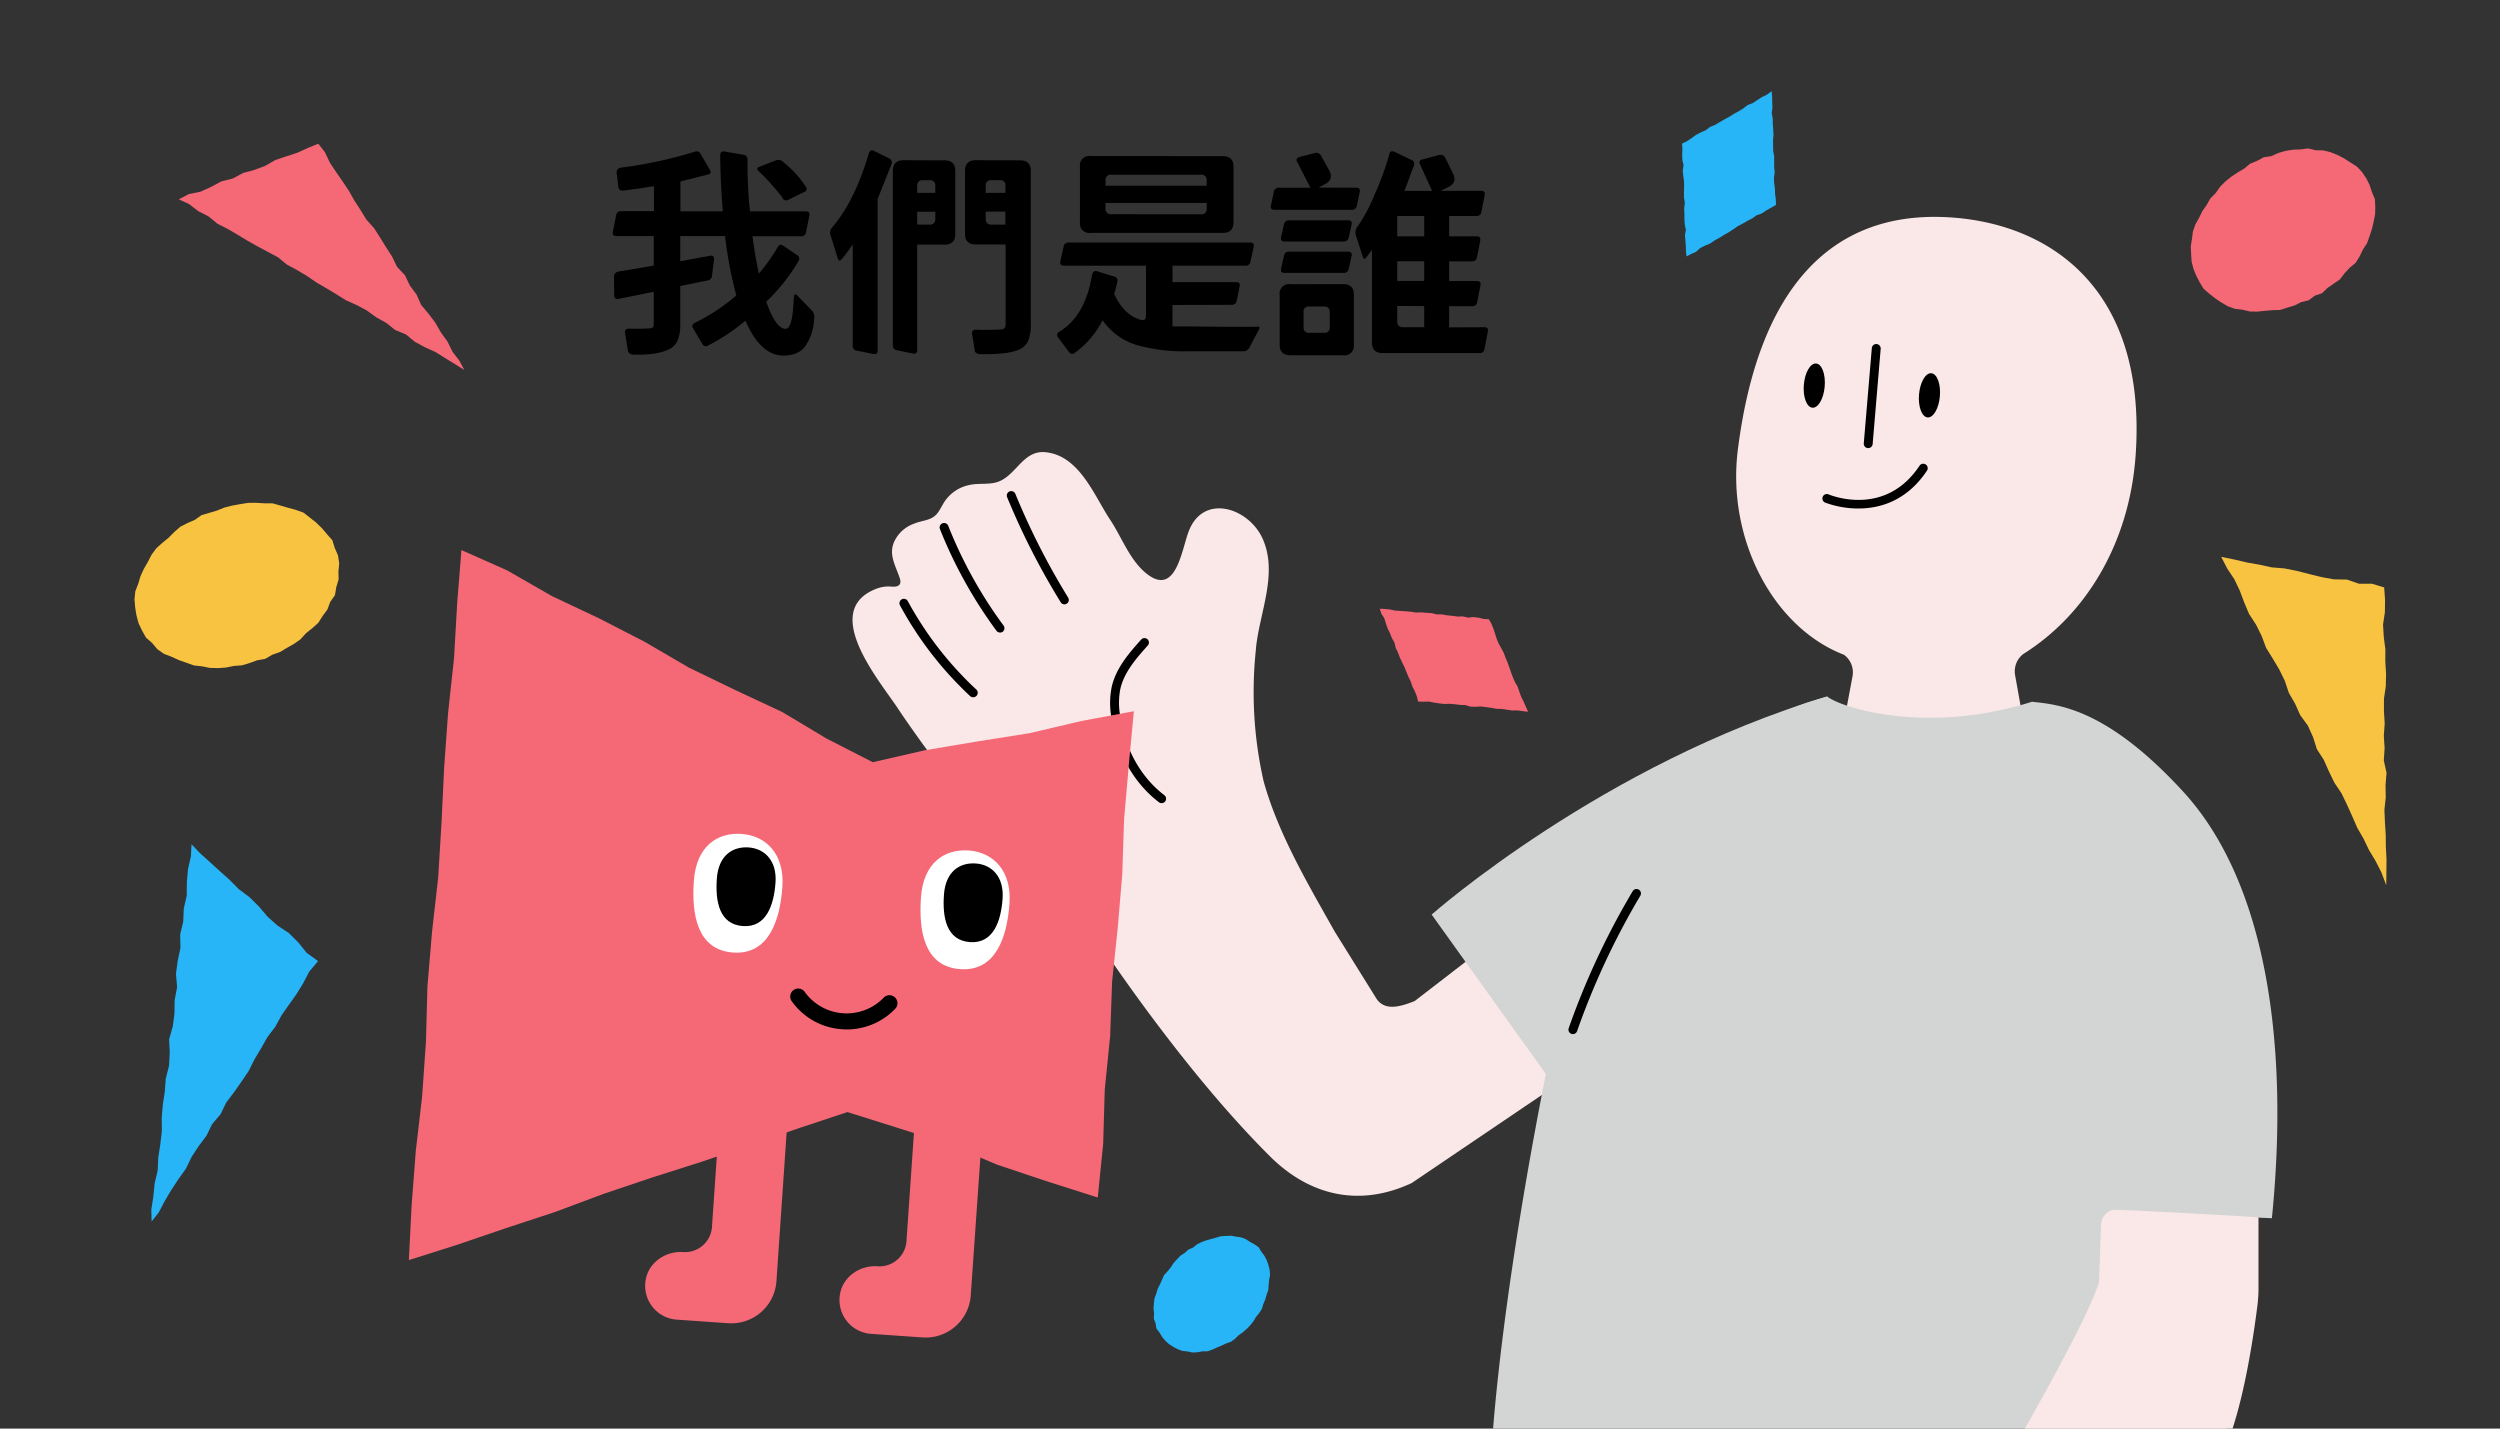 <svg xmlns="http://www.w3.org/2000/svg" viewBox="0 0 700 400"><rect x="0" y="0" width="700" height="400" fill="#333333" stroke="none"/><defs><style>.cls-1{fill:#fae7e7;}.cls-2{fill:#d3d4d4;}.cls-3{fill:#f56977;}.cls-4{fill:#fff;}.cls-5{fill:#27b5f7;}.cls-6{fill:#f8c341;}</style></defs><g id="圖"><path d="M217.8,69.13c.37-.66.88-.76,1.54-.31l3.83,2.6a1.16,1.16,0,0,1,.38,1.73,51.51,51.51,0,0,1-9,11.32q2.65,7.61,5.44,7.6c1.28,0,2-2.65,2.23-8,.08-1.53.39-2,.92-1.43L227.38,87a2.78,2.78,0,0,1,.56,2.42,14.51,14.51,0,0,1-2.35,7.35c-1.28,1.86-3.36,2.78-6.25,2.78q-6.36,0-10.63-9.76a53.41,53.41,0,0,1-10.39,6.92,1.08,1.08,0,0,1-1.67-.43L194.11,92a1,1,0,0,1,.44-1.61,53.19,53.19,0,0,0,11.62-7.67A119.22,119.22,0,0,1,203,66.1H190.47v7.05l8.34-1.54c.79-.13,1.16.22,1.12,1l-.56,4.45a1.44,1.44,0,0,1-1.3,1.48l-7.6,1.55V90.71a11.33,11.33,0,0,1-.75,4.64,5.06,5.06,0,0,1-2.59,2.54c-2.06,1-5.22,1.5-9.46,1.42-1.12,0-1.73-.39-1.86-1.18l-.8-4.94c-.13-.79.27-1.18,1.17-1.18a50.17,50.17,0,0,0,5.38-.06,2,2,0,0,0,1.18-.25,1.46,1.46,0,0,0,.31-1v-9l-9.9,2c-.78.12-1.17-.23-1.17-1.06l-.06-5.19c0-.82.53-1.32,1.6-1.48,3.88-.62,7-1.16,9.53-1.61V66.1H172.6q-1.24,0-1-1.17l.92-4.64a1.28,1.28,0,0,1,1.43-1.17h9.15v-7c-2.68.45-5.51.86-8.47,1.23-1,.09-1.45-.28-1.49-1.11l-.49-3.89c0-.83.41-1.3,1.36-1.43a119.5,119.5,0,0,0,20.53-4.45,1.24,1.24,0,0,1,1.66.68l2.6,4.45c.37.71.15,1.14-.68,1.3l-7.6,1.92v8.35h11.87q-.61-7.11-.74-15.52c0-1,.39-1.36,1.17-1.24l5.32.93a1.24,1.24,0,0,1,1.17,1.36,134.2,134.2,0,0,0,.68,14.47h15.58c.83,0,1.18.39,1.06,1.17l-.93,4.64a1.28,1.28,0,0,1-1.42,1.17H210.69q.74,5.57,1.79,10.45A49,49,0,0,0,217.8,69.13Zm7.79-16.88a.89.89,0,0,1-.37,1.49l-4.39,2.16a1.21,1.21,0,0,1-1.74-.43c0-.17-.78-1.22-2.47-3.15a50.89,50.89,0,0,0-4.2-4.39c-.58-.54-.5-1,.24-1.24l4.58-1.79a2,2,0,0,1,2.22.61A27.84,27.84,0,0,1,225.59,52.25Z"/><path d="M244.69,42.24l4.27,2.1a1.25,1.25,0,0,1,.62,1.73l-3.84,9.65V98.07q0,1.25-1.17,1.05l-4.64-.93a1.27,1.27,0,0,1-1.17-1.42V68.39a37,37,0,0,1-3.1,4.21c-.49.57-.86.47-1.11-.31l-2-6.43a2.09,2.09,0,0,1,.31-2q6.38-7.37,10.33-20.66C243.48,42.17,244,41.87,244.69,42.24Zm19.79,2.66c2,0,3,1,3,3V65.49c0,2-1,3-3,3h-7.67V98q0,1.23-1.17,1l-4.46-.93A1.27,1.27,0,0,1,250,96.65V47.86c0-2,1-3,3-3Zm-2.6,7.17a1.42,1.42,0,0,0-1.61-1.61h-1.85a1.43,1.43,0,0,0-1.61,1.61V54h5.07Zm-5.07,10.82h3.46a1.42,1.42,0,0,0,1.61-1.61v-2h-5.07Zm28.81-18c2,0,3,1,3,3V90.78a11.49,11.49,0,0,1-.74,4.69,4.8,4.8,0,0,1-2.6,2.42c-1.93.9-5.42,1.33-10.45,1.29-1.19,0-1.83-.33-1.91-1.11l-.74-4.64q-.13-1.17,1.17-1.11c1.61.08,3.81.06,6.62-.06a1.9,1.9,0,0,0,1.23-.31,1.7,1.7,0,0,0,.37-1.24V68.45H273.2c-2,0-3-1-3-3V47.86c0-2,1-3,3-3Zm-4.08,7.17a1.42,1.42,0,0,0-1.6-1.61h-2.29A1.43,1.43,0,0,0,276,52.07V54h5.5ZM276,61.28a1.43,1.43,0,0,0,1.61,1.61h3.89V59.24H276Z"/><path d="M328.29,85.4v6h4.95q15.33.19,19.1.07c.41,0,.43.28.06,1l-2.59,4.89a1.94,1.94,0,0,1-1.86,1H332.87A49.53,49.53,0,0,1,318,96.53a18,18,0,0,1-9.27-6.87A25.48,25.48,0,0,1,301,98.75a1.05,1.05,0,0,1-1.67-.18l-3-4a1,1,0,0,1,.25-1.67q7.23-4.34,9.15-15.71c.2-1.07.7-1.48,1.48-1.23l4.76,1.48a1.1,1.1,0,0,1,.87,1.49,32.42,32.42,0,0,1-.87,3.4q2.67,5.75,7.24,7.17c1.11.37,1.67,0,1.67-1.05V74.39H297.93q-1.24,0-1.05-1.17l.93-4.15a1.27,1.27,0,0,1,1.42-1.17H350q1.25,0,1.05,1.17l-.92,4.15a1.28,1.28,0,0,1-1.43,1.17h-20.4V79h17.87q1.17,0,.93,1.17l-.81,4a1.36,1.36,0,0,1-1.48,1.18Zm14.1-41.68c2,0,3,1,3,3V62.21c0,2-1,3-3,3h-37a2.63,2.63,0,0,1-3-3V46.69a2.63,2.63,0,0,1,3-3ZM337.87,52V50.52a1.41,1.41,0,0,0-1.6-1.6H311.16a1.42,1.42,0,0,0-1.61,1.6V52Zm-1.6,8a1.41,1.41,0,0,0,1.6-1.6V56.83H309.55v1.55a1.42,1.42,0,0,0,1.61,1.6Z"/><path d="M379.73,52.56c.83,0,1.16.4,1,1.18l-.8,3.83a1.37,1.37,0,0,1-1.49,1.18H356.86c-.83,0-1.16-.4-1-1.18l.8-3.83a1.36,1.36,0,0,1,1.48-1.18h8.78l-3.71-7.23c-.37-.7-.16-1.16.62-1.36l4.27-1.11a1.46,1.46,0,0,1,1.79.74l2.23,4q1.49,2.6-1.18,4l-1.73.92Zm-3.65,27q3,0,3,2.91v14a2.63,2.63,0,0,1-3,3H361.31c-2,0-3-1-3-2.9v-14a2.63,2.63,0,0,1,3-3Zm1.37-17.87c.82,0,1.15.4,1,1.18l-.8,3.58a1.35,1.35,0,0,1-1.48,1.18H359.7c-.83,0-1.15-.39-1-1.18l.8-3.58a1.34,1.34,0,0,1,1.43-1.18Zm0,8.78c.82,0,1.15.4,1,1.18l-.8,3.59a1.35,1.35,0,0,1-1.48,1.17H359.7c-.83,0-1.15-.39-1-1.17l.8-3.59a1.34,1.34,0,0,1,1.43-1.18Zm-5.14,16.88c0-1-.53-1.54-1.6-1.54H366.5A1.36,1.36,0,0,0,365,87.37v4.21a1.42,1.42,0,0,0,1.6,1.61h4.21c1,0,1.54-.54,1.54-1.61Zm43.29,4.27c.82,0,1.17.39,1,1.18l-.93,4.88a1.28,1.28,0,0,1-1.42,1.18H387.15c-2,0-3-1-3-3V70l-1.55,2c-.5.66-.85.6-1.05-.19l-1.92-6a2.49,2.49,0,0,1,.31-2.11,45.51,45.51,0,0,0,4.89-9.09A74.61,74.61,0,0,0,389,43.16c.2-.78.68-1,1.42-.68l4.76,2.29a1.18,1.18,0,0,1,.68,1.67l-2.6,7h7.73L397.6,46c-.33-.74-.1-1.2.68-1.36l4.7-1.24a1.44,1.44,0,0,1,1.73.87l2.11,4.26c.86,1.78.41,3.07-1.37,3.9l-2.1,1h11.32q1.23,0,1.05,1.17l-.93,4.7a1.27,1.27,0,0,1-1.42,1.18h-7.61v5.69h7.67q1.24,0,1.05,1.17L413.56,72a1.28,1.28,0,0,1-1.43,1.17h-6.37v5.51h7.73q1.25,0,1.05,1.17l-.92,4.7a1.29,1.29,0,0,1-1.42,1.18h-6.44v5.93ZM398.78,66.17V60.48h-7.55v5.69Zm0,12.49V73.15h-7.55v5.51Zm-7.55,7V90a1.42,1.42,0,0,0,1.61,1.61h5.94V85.71Z"/><path class="cls-1" d="M485.27,211.55l-89.18,68.76c-4.38,1.73-8.72,2.9-11-1.2l-11.35-18.23c-7.53-13.41-15.87-27.46-19.93-42.15a112.65,112.65,0,0,1-2.15-36.92,1.23,1.23,0,0,1,0-.19c.94-10,6.36-21.17,1.78-31-4-8.52-16.54-12.51-20.61-1.83-2,5.24-3.56,18.38-11.8,11.82-4.68-3.73-6.92-10.16-10.14-15-4.54-6.84-8.65-18.1-18.22-19-6.18-.56-8.06,6.37-13.13,8.26-2.52.94-5.51.32-8.17.94a11,11,0,0,0-7,4.79c-.61,1-1.12,2.07-1.82,3-1.64,2.22-4.13,2-6.52,3a9.64,9.64,0,0,0-5.14,4.11c-2.47,4.09-.3,7.16,1.05,11.2.63,1.91-.48,2.48-2.26,2.35a9.35,9.35,0,0,0-3.79.41,15.47,15.47,0,0,0-1.74.71c-13.73,6.66,2.29,25.47,7.18,32.87,3.91,5.92,14.66,21,19.73,26l.23.22A481.51,481.51,0,0,1,305.73,261c9.76,14.63,29.16,42.16,49.84,62.75,11.29,11.24,25.27,14.25,39.71,7.5l112.08-75.84Z"/><path d="M298.06,169.22a1.25,1.25,0,0,1-1.06-.59,202.7,202.7,0,0,1-15-29.41,1.24,1.24,0,0,1,2.3-.94,200.8,200.8,0,0,0,14.78,29.05,1.24,1.24,0,0,1-.41,1.71A1.28,1.28,0,0,1,298.06,169.22Z"/><path d="M280,177.11a1.24,1.24,0,0,1-1-.51,127.13,127.13,0,0,1-15.84-28.52,1.25,1.25,0,0,1,2.32-.92,123.75,123.75,0,0,0,15.52,28,1.25,1.25,0,0,1-.26,1.74A1.2,1.2,0,0,1,280,177.11Z"/><path d="M272.47,195.23a1.25,1.25,0,0,1-.85-.34A99.51,99.51,0,0,1,252,169.5a1.24,1.24,0,0,1,2.18-1.19,96.88,96.88,0,0,0,19.19,24.76,1.25,1.25,0,0,1-.85,2.16Z"/><path d="M325.26,224.88a1.23,1.23,0,0,1-.75-.25c-7.18-5.45-12.05-14.25-13.38-24.14a22.8,22.8,0,0,1,.15-8.16c1.2-5.37,5.11-9.74,8.25-13.25a1.25,1.25,0,0,1,1.76-.09,1.24,1.24,0,0,1,.09,1.75c-3.1,3.47-6.61,7.4-7.68,12.14a20.51,20.51,0,0,0-.1,7.28c1.23,9.24,5.76,17.44,12.41,22.49a1.24,1.24,0,0,1,.24,1.74A1.23,1.23,0,0,1,325.26,224.88Z"/><path class="cls-1" d="M598,127.16c3.16-47.11-24.94-65.31-53.9-66.39-30.11-1.12-51.55,18.17-57.5,65.12-3.15,24.84,9.78,49.74,29.67,57.43a1.17,1.17,0,0,1,.3.21,6.11,6.11,0,0,1,2.12,5.93l-3.09,16.43a15,15,0,0,0,15.07,14.92l24.09-.12a12.89,12.89,0,0,0,12.82-12.95l-3.34-18.63a6.14,6.14,0,0,1,1.82-5.6,4.49,4.49,0,0,1,.6-.48C584,172.11,596.32,152.12,598,127.16Z"/><path class="cls-2" d="M611.33,221.7c-21.78-23.76-35.44-24.41-42.37-25.21-29.5,9.33-53.31,1.71-57.34-1.46l-1.26.36a101.44,101.44,0,0,0-71.13,75.36c-10.31,45.32-18.38,94.88-21.17,129.25H623.37c3.11-21.49,6.18-59.18,6.18-59.18l6.58.28C640.92,293.67,635,247.54,611.33,221.7Z"/><ellipse cx="508.02" cy="107.98" rx="6.21" ry="2.93" transform="translate(357.71 605.12) rotate(-85.18)"/><ellipse cx="540.28" cy="110.7" rx="6.21" ry="2.93" transform="translate(384.54 639.76) rotate(-85.18)"/><path d="M523.06,125.47H523a1.24,1.24,0,0,1-1.14-1.34l2.25-26.66a1.24,1.24,0,0,1,2.48.21l-2.25,26.66A1.24,1.24,0,0,1,523.06,125.47Z"/><path d="M520.36,142.38a26.79,26.79,0,0,1-9.33-1.66,1.25,1.25,0,0,1-.66-1.63,1.24,1.24,0,0,1,1.63-.66c.65.27,15.9,6.49,25.53-8.11a1.25,1.25,0,0,1,2.08,1.37C533.9,140.33,526.29,142.38,520.36,142.38Z"/><path class="cls-2" d="M511.62,195c-62.89,18.8-110.76,61.08-110.76,61.08l32.85,45.83,60.11-46.21Z"/><path class="cls-1" d="M587.71,358.94s.38-9,.52-15.61c0-2.53,1.88-4.66,4.09-4.59,10.92.35,40.06,2.08,40.06,2.08v19.94a37.61,37.61,0,0,1-.27,4.5c-.75,6.05-3,22.55-7,34.74H566.93C572.41,390.45,585.54,366.8,587.71,358.94Z"/><path class="cls-3" d="M253.81,347.56a7.56,7.56,0,0,1-8.05,7c-5-.35-9.73,2.91-10.56,7.81a9.5,9.5,0,0,0,8.7,11.11l14.4,1a12.66,12.66,0,0,0,13.51-11.76l3.66-52.38-19-1.31Z"/><path class="cls-3" d="M199.35,343.58a7.56,7.56,0,0,1-8,7c-5-.35-9.73,2.91-10.56,7.81a9.5,9.5,0,0,0,8.7,11.11l14.4,1a12.66,12.66,0,0,0,13.51-11.76L221,306.33l-19-1.31Z"/><polygon class="cls-3" points="244.38 213.42 231.41 206.78 219 199.35 205.92 193.24 192.92 186.95 180.44 179.67 167.6 173.07 154.54 166.91 142.01 159.71 129.2 154.02 128.01 168.93 127.13 184.28 125.47 199.58 124.36 214.91 123.63 230.28 122.7 245.63 120.97 260.92 119.68 276.25 119.27 291.63 118.2 306.97 116.42 322.27 115.25 337.61 114.48 352.82 128.08 348.51 141.74 343.85 155.45 339.34 168.97 334.29 182.65 329.68 196.41 325.31 210.06 320.61 223.7 315.88 237.28 311.38 251.33 315.8 265.49 320.3 279.19 326.11 293.28 330.82 307.37 335.3 308.89 320.28 309.33 305.11 310.85 290.02 311.39 274.86 312.97 259.77 314.24 244.66 314.74 229.49 316.05 214.38 317.48 199.15 302.77 201.88 288.31 205.28 273.64 207.61 259 210.06 244.38 213.42"/><path class="cls-4" d="M219.06,248.42c-.67,9.22-3.78,19-13.78,18.29s-11.68-10.47-11-20.1,6.56-13.61,13.4-13.11S219.74,239.19,219.06,248.42Z"/><path d="M217.14,247.17c-.45,6.12-2.51,12.61-9.14,12.13s-7.74-6.94-7.28-13.33,4.36-9,8.89-8.69S217.59,241.05,217.14,247.17Z"/><path class="cls-4" d="M282.65,253.06c-.67,9.23-3.79,19-13.78,18.3s-11.68-10.47-11-20.11,6.57-13.6,13.41-13.11S283.33,243.84,282.65,253.06Z"/><path d="M280.72,251.66c-.44,6.12-2.51,12.61-9.13,12.13s-7.75-6.94-7.28-13.33,4.35-9,8.89-8.69S281.17,245.54,280.72,251.66Z"/><path d="M237.12,288.24q-.7,0-1.44-.06a18.74,18.74,0,0,1-14.07-7.95,2.24,2.24,0,0,1,3.79-2.39,14.45,14.45,0,0,0,21.95,1.6,2.24,2.24,0,0,1,3.4,2.92A18.71,18.71,0,0,1,237.12,288.24Z"/><path d="M440.41,289.55a1.22,1.22,0,0,1-.41-.07,1.24,1.24,0,0,1-.76-1.59,213.27,213.27,0,0,1,17.92-38.37,1.24,1.24,0,1,1,2.13,1.28,211.34,211.34,0,0,0-17.71,37.92A1.23,1.23,0,0,1,440.41,289.55Z"/><polygon class="cls-3" points="427.87 199.29 426.31 199.11 424.86 198.91 423.39 198.93 421.94 198.72 420.49 198.5 419.03 198.46 417.58 198.19 416.13 198 414.68 197.81 413.2 197.89 411.73 197.86 410.31 197.42 408.85 197.37 407.39 197.19 405.93 197.06 404.46 197.11 403 196.95 401.55 196.73 400.1 196.44 398.62 196.48 397.07 196.43 396.7 194.9 396.14 193.54 395.47 192.22 395.01 190.81 394.35 189.49 393.79 188.13 393.24 186.76 392.58 185.43 391.95 184.1 391.44 182.71 390.79 181.39 390.45 179.93 389.71 178.64 389.18 177.26 388.52 175.93 388.04 174.53 387.61 173.11 386.79 171.84 386.33 170.45 387.77 170.5 389.22 170.66 390.66 170.97 392.12 171.05 393.58 171.16 395.04 171.29 396.49 171.51 397.96 171.47 399.42 171.58 400.88 171.69 402.32 172.03 403.79 172.04 405.23 172.3 406.69 172.44 408.14 172.64 409.61 172.59 411.05 172.94 412.54 172.78 414 172.95 415.44 173.31 416.88 173.39 417.6 174.66 418.15 176.03 418.62 177.43 419.06 178.84 419.62 180.21 420.36 181.5 421.05 182.81 421.56 184.19 422.14 185.55 422.63 186.94 423.12 188.34 423.63 189.72 424.24 191.07 424.98 192.36 425.44 193.77 425.95 195.16 426.62 196.48 427.22 197.84 427.87 199.29"/><polygon class="cls-5" points="472.23 71.79 472.07 70.41 472.03 68.9 471.91 67.4 471.78 65.89 472.05 64.37 471.73 62.88 471.64 61.37 471.64 59.86 471.57 58.35 471.75 56.84 471.52 55.33 471.51 53.83 471.55 52.32 471.53 50.81 471.32 49.3 471.18 47.8 471.39 46.28 471.06 44.78 471.01 43.27 471.08 41.74 470.97 40.21 472.37 39.54 473.63 38.69 474.87 37.79 476.21 37.07 477.62 36.47 478.83 35.53 480.26 34.95 481.56 34.17 482.88 33.41 484.22 32.69 485.5 31.88 486.84 31.15 488.13 30.35 489.35 29.4 490.8 28.86 492.06 28 493.35 27.19 494.72 26.51 496.06 25.52 496.21 27.14 496.22 28.65 496.28 30.16 496.08 31.68 496.36 33.17 496.38 34.68 496.5 36.19 496.58 37.69 496.45 39.21 496.47 40.72 496.49 42.23 496.76 43.73 496.76 45.23 496.76 46.74 496.91 48.25 496.7 49.77 496.77 51.28 496.98 52.78 497.02 54.3 497.23 55.8 497.26 57.39 495.88 58.17 494.55 58.92 493.29 59.77 491.83 60.29 490.59 61.17 489.23 61.86 487.92 62.64 486.56 63.33 485.31 64.21 484.04 65.03 482.72 65.79 481.42 66.59 480.09 67.32 478.83 68.18 477.4 68.78 476.04 69.46 474.89 70.51 473.48 71.14 472.23 71.79"/><polygon class="cls-3" points="615.92 79.06 614.96 77.21 614.17 75.28 613.65 73.25 613.52 71.15 613.41 69.05 613.74 66.97 614.01 64.86 614.7 62.85 615.74 61 616.66 59.11 617.87 57.39 618.91 55.55 620.4 54.05 621.62 52.3 623.12 50.8 624.76 49.47 626.53 48.29 628.35 47.23 630 45.85 631.97 45.05 633.84 44.04 635.98 43.72 637.91 42.84 639.94 42.25 642.03 41.91 644.15 41.84 646.27 41.55 648.36 42.07 650.48 42.11 652.53 42.61 654.5 43.39 656.36 44.36 658.11 45.49 659.9 46.62 661.35 48.15 662.54 49.9 663.48 51.77 664.13 53.77 664.96 55.74 665.08 57.87 665.03 59.99 664.62 62.07 664.14 64.12 663.48 66.12 662.77 68.11 661.61 69.88 660.7 71.79 659.57 73.59 657.92 74.96 656.49 76.5 655.2 78.2 653.46 79.41 651.72 80.61 650.17 82.09 648.13 82.8 646.42 84.08 644.34 84.59 642.45 85.54 640.42 86.14 638.4 86.79 636.27 86.85 634.18 87.02 632.08 87.25 629.96 87.22 627.9 86.72 625.79 86.47 623.8 85.76 621.97 84.69 620.24 83.52 618.6 82.24 617.01 80.86 615.92 79.06"/><polygon class="cls-5" points="326.26 375.38 325.37 374.3 324.65 373.1 323.78 371.96 323.57 370.54 323.05 369.21 323.15 367.78 322.99 366.38 323.09 364.97 323.24 363.56 323.76 362.23 324.15 360.87 324.79 359.61 325.37 358.32 325.95 357.02 326.92 355.97 327.8 354.88 328.58 353.69 329.52 352.63 330.51 351.61 331.7 350.83 332.76 349.89 334.06 349.31 335.17 348.41 336.44 347.79 337.77 347.3 339.13 346.92 340.49 346.55 341.85 346.15 343.27 346.07 344.69 346 346.09 346.26 347.5 346.46 348.83 346.96 350.01 347.74 351.25 348.41 352.42 349.23 353.16 350.45 354 351.58 354.67 352.82 355.15 354.16 355.49 355.54 355.62 356.96 355.35 358.37 355.22 359.75 355.13 361.16 354.66 362.49 354.27 363.84 353.73 365.14 353.31 366.51 352.53 367.7 351.65 368.81 350.91 370.02 350.03 371.13 349.03 372.14 347.96 373.06 346.8 373.88 345.78 374.88 344.63 375.71 343.27 376.18 342.01 376.78 340.71 377.32 339.43 377.9 338.08 378.38 336.65 378.38 335.26 378.64 333.85 378.7 332.46 378.4 331.05 378.26 329.72 377.77 328.48 377.08 327.29 376.33 326.26 375.38"/><polygon class="cls-6" points="38.8 174.51 38.21 172.32 37.85 170.1 37.66 167.84 37.88 165.58 38.7 163.46 39.34 161.32 40.28 159.29 41.4 157.35 42.43 155.34 43.77 153.52 45.45 152 47.19 150.58 48.78 148.98 50.48 147.49 52.5 146.46 54.57 145.55 56.43 144.24 58.61 143.6 60.76 142.96 62.85 142.11 65.04 141.56 67.26 141.16 69.5 140.8 71.76 140.79 74.02 140.93 76.29 140.93 78.48 141.54 80.64 142.17 82.82 142.76 84.96 143.53 86.77 144.93 88.52 146.32 90.12 147.87 91.55 149.57 93.06 151.27 93.73 153.43 94.64 155.5 94.98 157.74 94.76 159.99 94.81 162.24 94.16 164.4 93.79 166.64 92.47 168.52 91.68 170.65 90.34 172.47 89.12 174.39 87.43 175.91 85.67 177.31 84.14 179 82.29 180.3 80.32 181.41 78.39 182.57 76.25 183.32 74.29 184.47 72.04 184.87 69.93 185.63 67.77 186.29 65.52 186.46 63.3 186.91 61.04 187.07 58.78 187.01 56.56 186.57 54.32 186.33 52.19 185.57 50.08 184.83 48.05 183.9 45.93 183.08 44.06 181.79 42.6 180.04 40.88 178.54 39.77 176.55 38.8 174.51"/><polygon class="cls-5" points="89.05 269.11 85.85 266.78 83.5 263.86 80.86 261.24 77.72 259.17 74.94 256.7 72.52 253.85 69.88 251.23 66.89 248.99 64.27 246.35 61.5 243.87 58.75 241.37 55.98 238.87 53.63 236.39 53.46 239.76 52.63 243.38 52.32 247.05 52.29 250.75 51.46 254.37 51.3 258.06 50.44 261.68 50.53 265.39 49.76 269.02 49.27 272.67 49.59 276.41 48.9 280.05 48.85 283.75 48.38 287.4 47.35 291 47.53 294.72 47.33 298.41 46.42 302.02 46.14 305.7 45.58 309.34 45.28 313.02 45.32 316.73 44.89 320.4 44.32 324.05 44.15 327.74 43.3 331.36 42.94 335.03 42.37 338.68 42.46 342.03 44.45 339.47 46.14 336.27 47.98 333.16 49.97 330.15 52.07 327.2 53.65 323.93 55.63 320.91 57.8 318.02 59.39 314.76 61.76 311.98 63.34 308.71 65.53 305.82 67.61 302.86 69.63 299.87 71.25 296.62 73.11 293.52 74.89 290.37 77.09 287.48 78.82 284.3 80.89 281.34 82.99 278.39 84.89 275.31 86.57 272.08 89.05 269.11"/><polygon class="cls-3" points="89.12 40.24 86.22 41.42 83.27 42.76 80.17 43.78 77.09 44.81 74.25 46.45 71.21 47.58 68.06 48.44 65.18 49.99 62 50.78 59.12 52.32 56.16 53.67 52.92 54.33 50.06 55.81 52.95 57.15 55.52 59.12 58.39 60.59 60.91 62.66 63.78 64.12 66.57 65.74 69.32 67.41 72.13 68.99 74.97 70.51 77.81 72.02 80.33 74.08 83.17 75.61 85.93 77.26 88.59 79.08 91.37 80.7 94.13 82.36 96.86 84.07 99.82 85.4 102.67 86.91 105.29 88.81 108.11 90.38 110.65 92.41 113.67 93.64 116.18 95.72 119.02 97.25 121.98 98.59 124.71 100.31 127.46 101.99 130.02 103.6 128.63 101 126.7 98.49 125.3 95.64 123.45 93.08 121.88 90.34 119.97 87.82 117.93 85.39 116.63 82.47 114.75 79.93 113.38 77.06 111.18 74.73 109.8 71.86 108.09 69.21 106.43 66.52 104.72 63.87 102.59 61.49 100.94 58.8 99.22 56.15 97.67 53.4 95.91 50.77 94.11 48.17 92.36 45.54 91 42.65 89.12 40.24"/><polygon class="cls-6" points="667.57 164.48 664.15 163.45 660.53 163.45 657.13 162.28 653.52 162.22 650.02 161.59 646.56 160.73 643.1 159.85 639.61 159.15 636.04 158.86 632.57 158.1 629.06 157.48 625.58 156.66 621.94 155.93 623.63 159.2 625.6 162.16 627.12 165.34 628.37 168.67 629.75 171.92 631.69 174.9 633.26 178.06 634.5 181.38 636.37 184.4 638.18 187.44 639.74 190.61 640.87 193.99 642.63 197.05 644.08 200.27 646.2 203.16 647.65 206.38 648.73 209.78 650.66 212.76 652.1 216 653.64 219.17 655.62 222.13 657.16 225.31 658.62 228.54 660.03 231.78 661.8 234.85 663.33 238.03 665.16 241.07 666.77 244.22 668.15 247.85 668.19 244.07 668.22 240.61 668.04 237.15 668 233.69 667.78 230.23 667.63 226.77 668.01 223.31 667.95 219.85 668.23 216.4 667.47 212.94 667.69 209.48 667.47 206.03 667.71 202.57 667.5 199.11 667.51 195.65 668.02 192.18 668.1 188.72 667.89 185.26 667.9 181.8 667.46 178.34 667.25 174.88 667.77 171.41 667.81 167.95 667.57 164.48"/></g></svg>